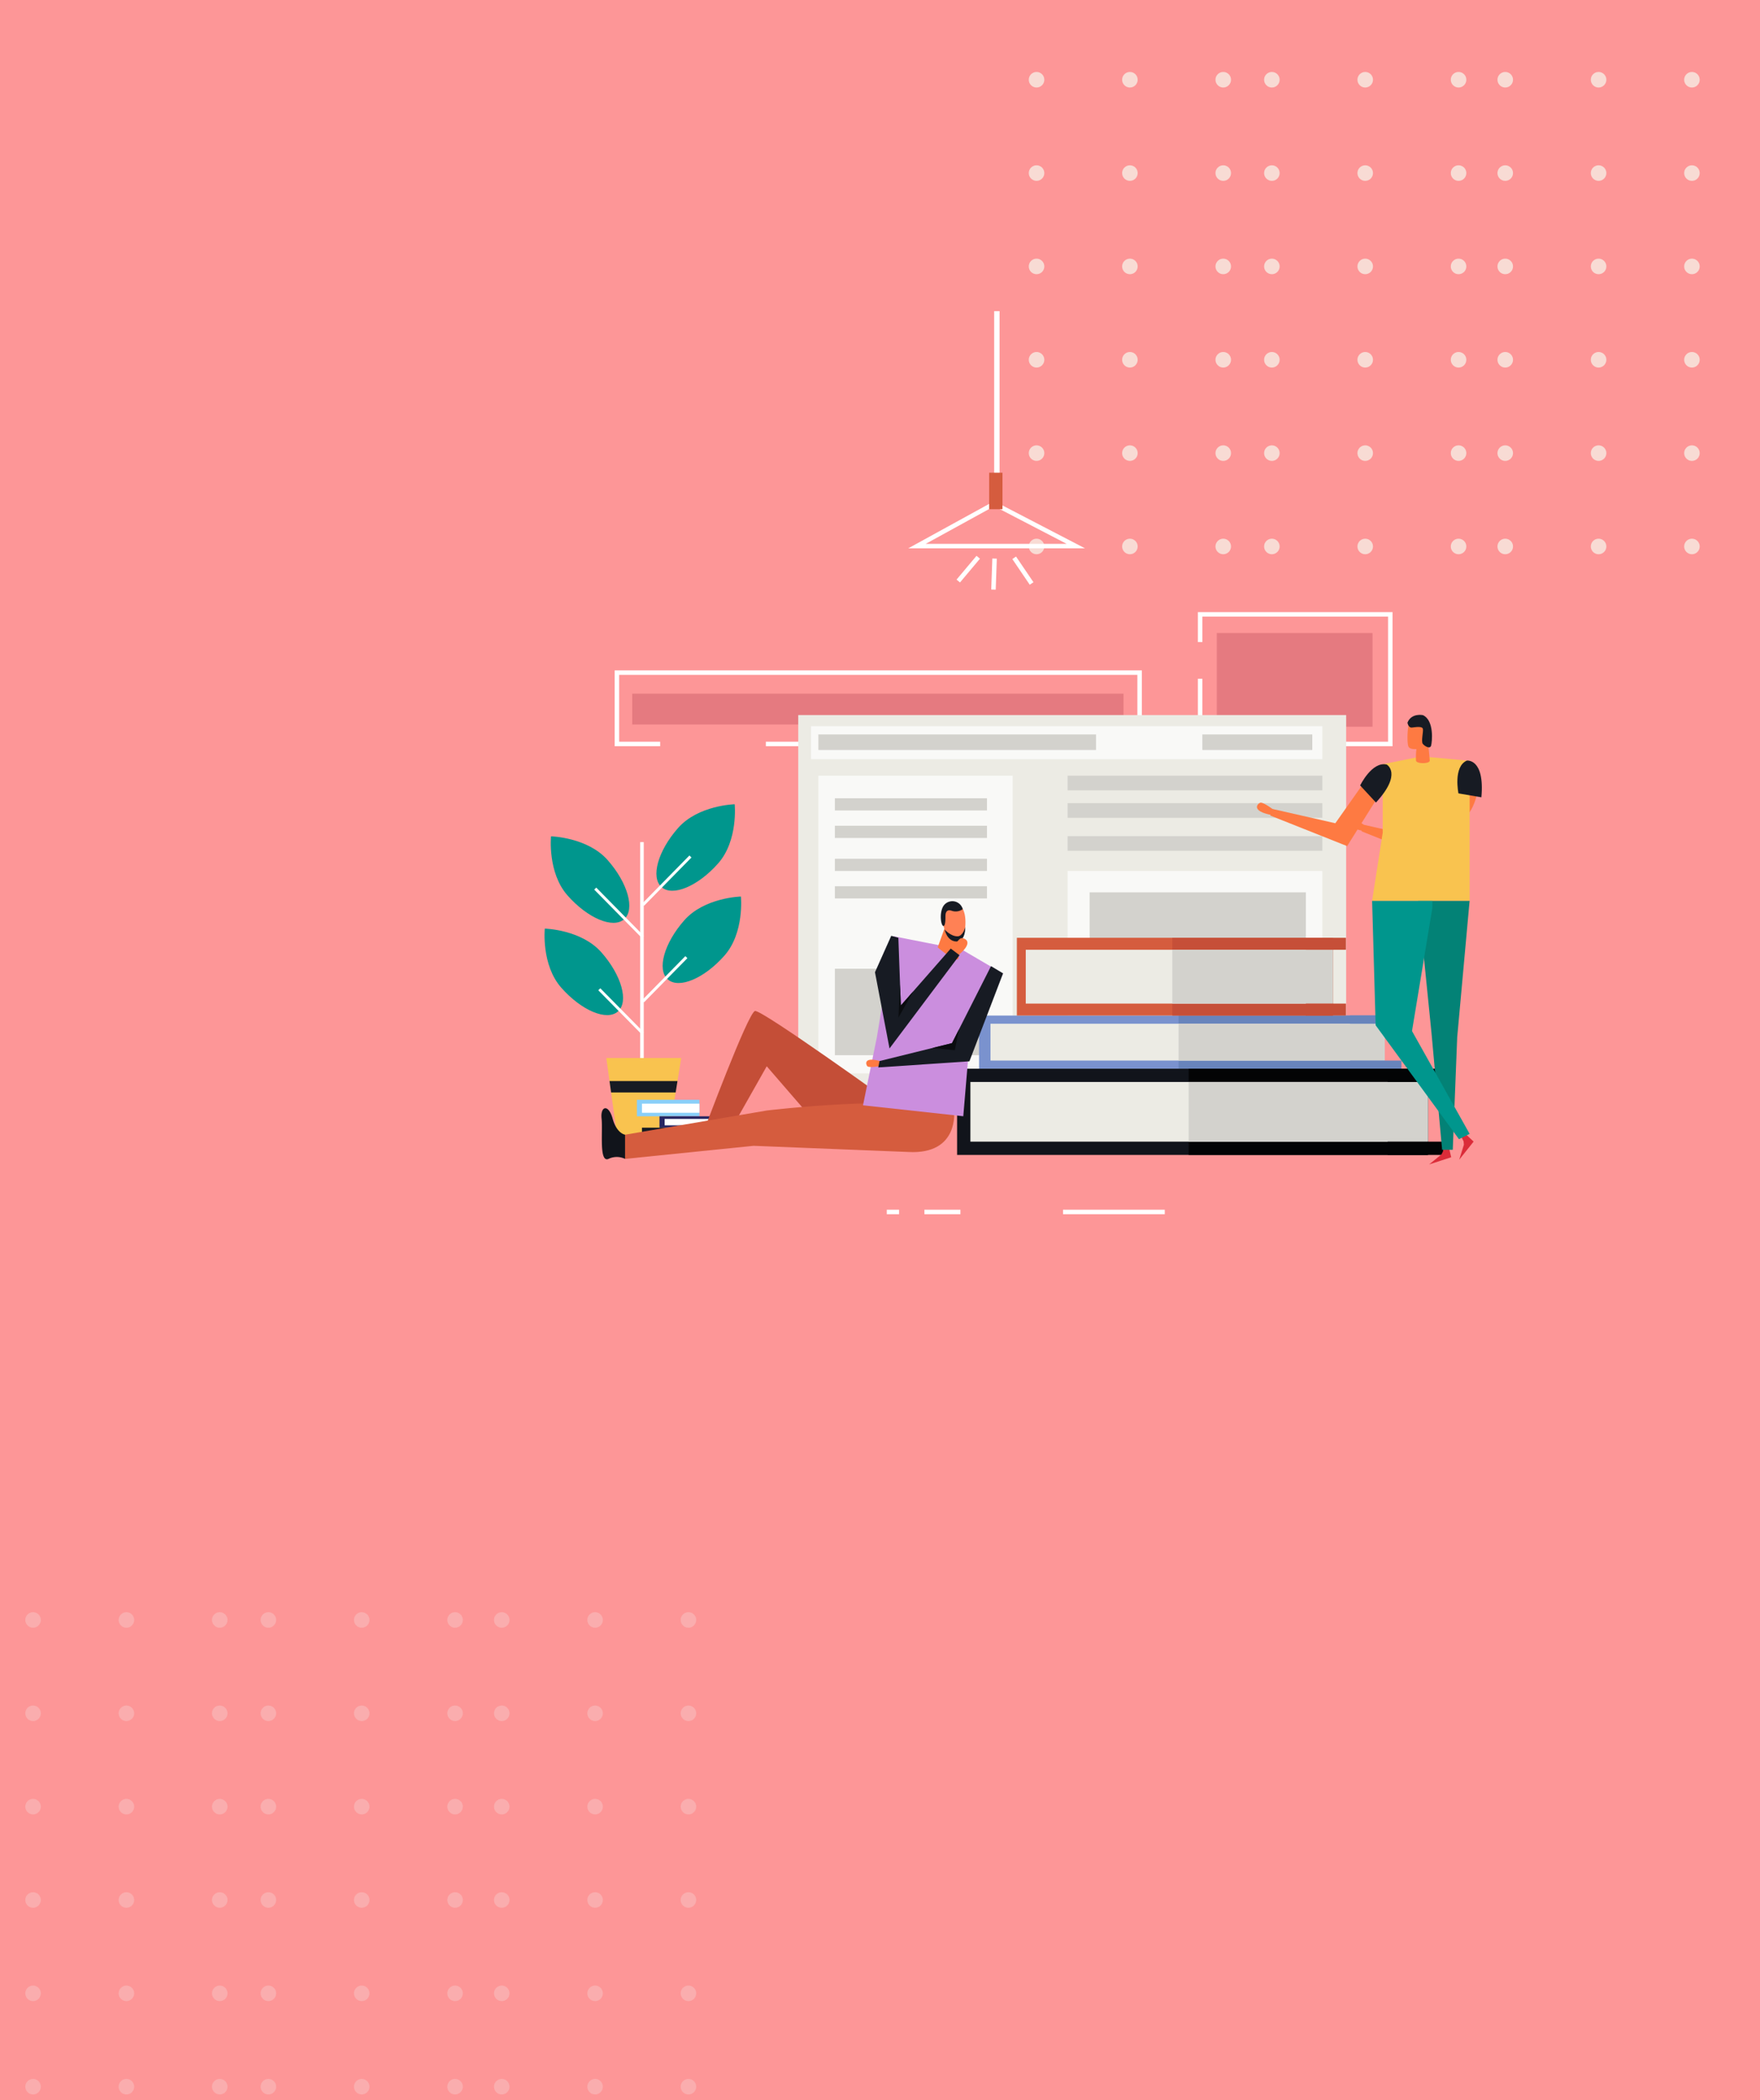 <svg id="Group_455" data-name="Group 455" xmlns="http://www.w3.org/2000/svg" xmlns:xlink="http://www.w3.org/1999/xlink" width="905" height="1080" viewBox="0 0 905 1080">
  <defs>
    <clipPath id="clip-path">
      <rect width="109" height="251" fill="none"/>
    </clipPath>
  </defs>
  <g id="bG" transform="translate(-960)">
    <rect id="Rectangle_122" data-name="Rectangle 122" width="905" height="1080" transform="translate(960)" fill="#fd9697"/>
    <g id="Pattern" transform="translate(-81 -237)">
      <g id="Pattern-2" data-name="Pattern" transform="translate(1811 274)">
        <g id="Repeat_Grid_1" data-name="Repeat Grid 1" clip-path="url(#clip-path)">
          <g transform="translate(-1801 -93)">
            <circle id="Ellipse_1" data-name="Ellipse 1" cx="4" cy="4" r="4" transform="translate(1801 93)" fill="#f8dbd4"/>
          </g>
          <g transform="translate(-1753 -93)">
            <circle id="Ellipse_1-2" data-name="Ellipse 1" cx="4" cy="4" r="4" transform="translate(1801 93)" fill="#f8dbd4"/>
          </g>
          <g transform="translate(-1705 -93)">
            <circle id="Ellipse_1-3" data-name="Ellipse 1" cx="4" cy="4" r="4" transform="translate(1801 93)" fill="#f8dbd4"/>
          </g>
          <g transform="translate(-1801 -45)">
            <circle id="Ellipse_1-4" data-name="Ellipse 1" cx="4" cy="4" r="4" transform="translate(1801 93)" fill="#f8dbd4"/>
          </g>
          <g transform="translate(-1753 -45)">
            <circle id="Ellipse_1-5" data-name="Ellipse 1" cx="4" cy="4" r="4" transform="translate(1801 93)" fill="#f8dbd4"/>
          </g>
          <g transform="translate(-1705 -45)">
            <circle id="Ellipse_1-6" data-name="Ellipse 1" cx="4" cy="4" r="4" transform="translate(1801 93)" fill="#f8dbd4"/>
          </g>
          <g transform="translate(-1801 3)">
            <circle id="Ellipse_1-7" data-name="Ellipse 1" cx="4" cy="4" r="4" transform="translate(1801 93)" fill="#f8dbd4"/>
          </g>
          <g transform="translate(-1753 3)">
            <circle id="Ellipse_1-8" data-name="Ellipse 1" cx="4" cy="4" r="4" transform="translate(1801 93)" fill="#f8dbd4"/>
          </g>
          <g transform="translate(-1705 3)">
            <circle id="Ellipse_1-9" data-name="Ellipse 1" cx="4" cy="4" r="4" transform="translate(1801 93)" fill="#f8dbd4"/>
          </g>
          <g transform="translate(-1801 51)">
            <circle id="Ellipse_1-10" data-name="Ellipse 1" cx="4" cy="4" r="4" transform="translate(1801 93)" fill="#f8dbd4"/>
          </g>
          <g transform="translate(-1753 51)">
            <circle id="Ellipse_1-11" data-name="Ellipse 1" cx="4" cy="4" r="4" transform="translate(1801 93)" fill="#f8dbd4"/>
          </g>
          <g transform="translate(-1705 51)">
            <circle id="Ellipse_1-12" data-name="Ellipse 1" cx="4" cy="4" r="4" transform="translate(1801 93)" fill="#f8dbd4"/>
          </g>
          <g transform="translate(-1801 99)">
            <circle id="Ellipse_1-13" data-name="Ellipse 1" cx="4" cy="4" r="4" transform="translate(1801 93)" fill="#f8dbd4"/>
          </g>
          <g transform="translate(-1753 99)">
            <circle id="Ellipse_1-14" data-name="Ellipse 1" cx="4" cy="4" r="4" transform="translate(1801 93)" fill="#f8dbd4"/>
          </g>
          <g transform="translate(-1705 99)">
            <circle id="Ellipse_1-15" data-name="Ellipse 1" cx="4" cy="4" r="4" transform="translate(1801 93)" fill="#f8dbd4"/>
          </g>
          <g transform="translate(-1801 147)">
            <circle id="Ellipse_1-16" data-name="Ellipse 1" cx="4" cy="4" r="4" transform="translate(1801 93)" fill="#f8dbd4"/>
          </g>
          <g transform="translate(-1753 147)">
            <circle id="Ellipse_1-17" data-name="Ellipse 1" cx="4" cy="4" r="4" transform="translate(1801 93)" fill="#f8dbd4"/>
          </g>
          <g transform="translate(-1705 147)">
            <circle id="Ellipse_1-18" data-name="Ellipse 1" cx="4" cy="4" r="4" transform="translate(1801 93)" fill="#f8dbd4"/>
          </g>
        </g>
      </g>
      <g id="Pattern-3" data-name="Pattern" transform="translate(1691 274)">
        <g id="Repeat_Grid_1-2" data-name="Repeat Grid 1" clip-path="url(#clip-path)">
          <g transform="translate(-1801 -93)">
            <circle id="Ellipse_1-19" data-name="Ellipse 1" cx="4" cy="4" r="4" transform="translate(1801 93)" fill="#f8dbd4"/>
          </g>
          <g transform="translate(-1753 -93)">
            <circle id="Ellipse_1-20" data-name="Ellipse 1" cx="4" cy="4" r="4" transform="translate(1801 93)" fill="#f8dbd4"/>
          </g>
          <g transform="translate(-1705 -93)">
            <circle id="Ellipse_1-21" data-name="Ellipse 1" cx="4" cy="4" r="4" transform="translate(1801 93)" fill="#f8dbd4"/>
          </g>
          <g transform="translate(-1801 -45)">
            <circle id="Ellipse_1-22" data-name="Ellipse 1" cx="4" cy="4" r="4" transform="translate(1801 93)" fill="#f8dbd4"/>
          </g>
          <g transform="translate(-1753 -45)">
            <circle id="Ellipse_1-23" data-name="Ellipse 1" cx="4" cy="4" r="4" transform="translate(1801 93)" fill="#f8dbd4"/>
          </g>
          <g transform="translate(-1705 -45)">
            <circle id="Ellipse_1-24" data-name="Ellipse 1" cx="4" cy="4" r="4" transform="translate(1801 93)" fill="#f8dbd4"/>
          </g>
          <g transform="translate(-1801 3)">
            <circle id="Ellipse_1-25" data-name="Ellipse 1" cx="4" cy="4" r="4" transform="translate(1801 93)" fill="#f8dbd4"/>
          </g>
          <g transform="translate(-1753 3)">
            <circle id="Ellipse_1-26" data-name="Ellipse 1" cx="4" cy="4" r="4" transform="translate(1801 93)" fill="#f8dbd4"/>
          </g>
          <g transform="translate(-1705 3)">
            <circle id="Ellipse_1-27" data-name="Ellipse 1" cx="4" cy="4" r="4" transform="translate(1801 93)" fill="#f8dbd4"/>
          </g>
          <g transform="translate(-1801 51)">
            <circle id="Ellipse_1-28" data-name="Ellipse 1" cx="4" cy="4" r="4" transform="translate(1801 93)" fill="#f8dbd4"/>
          </g>
          <g transform="translate(-1753 51)">
            <circle id="Ellipse_1-29" data-name="Ellipse 1" cx="4" cy="4" r="4" transform="translate(1801 93)" fill="#f8dbd4"/>
          </g>
          <g transform="translate(-1705 51)">
            <circle id="Ellipse_1-30" data-name="Ellipse 1" cx="4" cy="4" r="4" transform="translate(1801 93)" fill="#f8dbd4"/>
          </g>
          <g transform="translate(-1801 99)">
            <circle id="Ellipse_1-31" data-name="Ellipse 1" cx="4" cy="4" r="4" transform="translate(1801 93)" fill="#f8dbd4"/>
          </g>
          <g transform="translate(-1753 99)">
            <circle id="Ellipse_1-32" data-name="Ellipse 1" cx="4" cy="4" r="4" transform="translate(1801 93)" fill="#f8dbd4"/>
          </g>
          <g transform="translate(-1705 99)">
            <circle id="Ellipse_1-33" data-name="Ellipse 1" cx="4" cy="4" r="4" transform="translate(1801 93)" fill="#f8dbd4"/>
          </g>
          <g transform="translate(-1801 147)">
            <circle id="Ellipse_1-34" data-name="Ellipse 1" cx="4" cy="4" r="4" transform="translate(1801 93)" fill="#f8dbd4"/>
          </g>
          <g transform="translate(-1753 147)">
            <circle id="Ellipse_1-35" data-name="Ellipse 1" cx="4" cy="4" r="4" transform="translate(1801 93)" fill="#f8dbd4"/>
          </g>
          <g transform="translate(-1705 147)">
            <circle id="Ellipse_1-36" data-name="Ellipse 1" cx="4" cy="4" r="4" transform="translate(1801 93)" fill="#f8dbd4"/>
          </g>
        </g>
      </g>
      <g id="Pattern-4" data-name="Pattern" transform="translate(1570 274)">
        <g id="Repeat_Grid_1-3" data-name="Repeat Grid 1" clip-path="url(#clip-path)">
          <g transform="translate(-1801 -93)">
            <circle id="Ellipse_1-37" data-name="Ellipse 1" cx="4" cy="4" r="4" transform="translate(1801 93)" fill="#f8dbd4"/>
          </g>
          <g transform="translate(-1753 -93)">
            <circle id="Ellipse_1-38" data-name="Ellipse 1" cx="4" cy="4" r="4" transform="translate(1801 93)" fill="#f8dbd4"/>
          </g>
          <g transform="translate(-1705 -93)">
            <circle id="Ellipse_1-39" data-name="Ellipse 1" cx="4" cy="4" r="4" transform="translate(1801 93)" fill="#f8dbd4"/>
          </g>
          <g transform="translate(-1801 -45)">
            <circle id="Ellipse_1-40" data-name="Ellipse 1" cx="4" cy="4" r="4" transform="translate(1801 93)" fill="#f8dbd4"/>
          </g>
          <g transform="translate(-1753 -45)">
            <circle id="Ellipse_1-41" data-name="Ellipse 1" cx="4" cy="4" r="4" transform="translate(1801 93)" fill="#f8dbd4"/>
          </g>
          <g transform="translate(-1705 -45)">
            <circle id="Ellipse_1-42" data-name="Ellipse 1" cx="4" cy="4" r="4" transform="translate(1801 93)" fill="#f8dbd4"/>
          </g>
          <g transform="translate(-1801 3)">
            <circle id="Ellipse_1-43" data-name="Ellipse 1" cx="4" cy="4" r="4" transform="translate(1801 93)" fill="#f8dbd4"/>
          </g>
          <g transform="translate(-1753 3)">
            <circle id="Ellipse_1-44" data-name="Ellipse 1" cx="4" cy="4" r="4" transform="translate(1801 93)" fill="#f8dbd4"/>
          </g>
          <g transform="translate(-1705 3)">
            <circle id="Ellipse_1-45" data-name="Ellipse 1" cx="4" cy="4" r="4" transform="translate(1801 93)" fill="#f8dbd4"/>
          </g>
          <g transform="translate(-1801 51)">
            <circle id="Ellipse_1-46" data-name="Ellipse 1" cx="4" cy="4" r="4" transform="translate(1801 93)" fill="#f8dbd4"/>
          </g>
          <g transform="translate(-1753 51)">
            <circle id="Ellipse_1-47" data-name="Ellipse 1" cx="4" cy="4" r="4" transform="translate(1801 93)" fill="#f8dbd4"/>
          </g>
          <g transform="translate(-1705 51)">
            <circle id="Ellipse_1-48" data-name="Ellipse 1" cx="4" cy="4" r="4" transform="translate(1801 93)" fill="#f8dbd4"/>
          </g>
          <g transform="translate(-1801 99)">
            <circle id="Ellipse_1-49" data-name="Ellipse 1" cx="4" cy="4" r="4" transform="translate(1801 93)" fill="#f8dbd4"/>
          </g>
          <g transform="translate(-1753 99)">
            <circle id="Ellipse_1-50" data-name="Ellipse 1" cx="4" cy="4" r="4" transform="translate(1801 93)" fill="#f8dbd4"/>
          </g>
          <g transform="translate(-1705 99)">
            <circle id="Ellipse_1-51" data-name="Ellipse 1" cx="4" cy="4" r="4" transform="translate(1801 93)" fill="#f8dbd4"/>
          </g>
          <g transform="translate(-1801 147)">
            <circle id="Ellipse_1-52" data-name="Ellipse 1" cx="4" cy="4" r="4" transform="translate(1801 93)" fill="#f8dbd4"/>
          </g>
          <g transform="translate(-1753 147)">
            <circle id="Ellipse_1-53" data-name="Ellipse 1" cx="4" cy="4" r="4" transform="translate(1801 93)" fill="#f8dbd4"/>
          </g>
          <g transform="translate(-1705 147)">
            <circle id="Ellipse_1-54" data-name="Ellipse 1" cx="4" cy="4" r="4" transform="translate(1801 93)" fill="#f8dbd4"/>
          </g>
        </g>
      </g>
    </g>
    <g id="Pattern-5" data-name="Pattern" transform="translate(-597 555)" opacity="0.43">
      <g id="Pattern-6" data-name="Pattern" transform="translate(1811 274)">
        <g id="Repeat_Grid_1-4" data-name="Repeat Grid 1" clip-path="url(#clip-path)">
          <g transform="translate(-1801 -93)">
            <circle id="Ellipse_1-55" data-name="Ellipse 1" cx="4" cy="4" r="4" transform="translate(1801 93)" fill="#f5cbcb"/>
          </g>
          <g transform="translate(-1753 -93)">
            <circle id="Ellipse_1-56" data-name="Ellipse 1" cx="4" cy="4" r="4" transform="translate(1801 93)" fill="#f5cbcb"/>
          </g>
          <g transform="translate(-1705 -93)">
            <circle id="Ellipse_1-57" data-name="Ellipse 1" cx="4" cy="4" r="4" transform="translate(1801 93)" fill="#f5cbcb"/>
          </g>
          <g transform="translate(-1801 -45)">
            <circle id="Ellipse_1-58" data-name="Ellipse 1" cx="4" cy="4" r="4" transform="translate(1801 93)" fill="#f5cbcb"/>
          </g>
          <g transform="translate(-1753 -45)">
            <circle id="Ellipse_1-59" data-name="Ellipse 1" cx="4" cy="4" r="4" transform="translate(1801 93)" fill="#f5cbcb"/>
          </g>
          <g transform="translate(-1705 -45)">
            <circle id="Ellipse_1-60" data-name="Ellipse 1" cx="4" cy="4" r="4" transform="translate(1801 93)" fill="#f5cbcb"/>
          </g>
          <g transform="translate(-1801 3)">
            <circle id="Ellipse_1-61" data-name="Ellipse 1" cx="4" cy="4" r="4" transform="translate(1801 93)" fill="#f5cbcb"/>
          </g>
          <g transform="translate(-1753 3)">
            <circle id="Ellipse_1-62" data-name="Ellipse 1" cx="4" cy="4" r="4" transform="translate(1801 93)" fill="#f5cbcb"/>
          </g>
          <g transform="translate(-1705 3)">
            <circle id="Ellipse_1-63" data-name="Ellipse 1" cx="4" cy="4" r="4" transform="translate(1801 93)" fill="#f5cbcb"/>
          </g>
          <g transform="translate(-1801 51)">
            <circle id="Ellipse_1-64" data-name="Ellipse 1" cx="4" cy="4" r="4" transform="translate(1801 93)" fill="#f5cbcb"/>
          </g>
          <g transform="translate(-1753 51)">
            <circle id="Ellipse_1-65" data-name="Ellipse 1" cx="4" cy="4" r="4" transform="translate(1801 93)" fill="#f5cbcb"/>
          </g>
          <g transform="translate(-1705 51)">
            <circle id="Ellipse_1-66" data-name="Ellipse 1" cx="4" cy="4" r="4" transform="translate(1801 93)" fill="#f5cbcb"/>
          </g>
          <g transform="translate(-1801 99)">
            <circle id="Ellipse_1-67" data-name="Ellipse 1" cx="4" cy="4" r="4" transform="translate(1801 93)" fill="#f5cbcb"/>
          </g>
          <g transform="translate(-1753 99)">
            <circle id="Ellipse_1-68" data-name="Ellipse 1" cx="4" cy="4" r="4" transform="translate(1801 93)" fill="#f5cbcb"/>
          </g>
          <g transform="translate(-1705 99)">
            <circle id="Ellipse_1-69" data-name="Ellipse 1" cx="4" cy="4" r="4" transform="translate(1801 93)" fill="#f5cbcb"/>
          </g>
          <g transform="translate(-1801 147)">
            <circle id="Ellipse_1-70" data-name="Ellipse 1" cx="4" cy="4" r="4" transform="translate(1801 93)" fill="#f5cbcb"/>
          </g>
          <g transform="translate(-1753 147)">
            <circle id="Ellipse_1-71" data-name="Ellipse 1" cx="4" cy="4" r="4" transform="translate(1801 93)" fill="#f5cbcb"/>
          </g>
          <g transform="translate(-1705 147)">
            <circle id="Ellipse_1-72" data-name="Ellipse 1" cx="4" cy="4" r="4" transform="translate(1801 93)" fill="#f5cbcb"/>
          </g>
        </g>
      </g>
      <g id="Pattern-7" data-name="Pattern" transform="translate(1691 274)">
        <g id="Repeat_Grid_1-5" data-name="Repeat Grid 1" clip-path="url(#clip-path)">
          <g transform="translate(-1801 -93)">
            <circle id="Ellipse_1-73" data-name="Ellipse 1" cx="4" cy="4" r="4" transform="translate(1801 93)" fill="#f5cbcb"/>
          </g>
          <g transform="translate(-1753 -93)">
            <circle id="Ellipse_1-74" data-name="Ellipse 1" cx="4" cy="4" r="4" transform="translate(1801 93)" fill="#f5cbcb"/>
          </g>
          <g transform="translate(-1705 -93)">
            <circle id="Ellipse_1-75" data-name="Ellipse 1" cx="4" cy="4" r="4" transform="translate(1801 93)" fill="#f5cbcb"/>
          </g>
          <g transform="translate(-1801 -45)">
            <circle id="Ellipse_1-76" data-name="Ellipse 1" cx="4" cy="4" r="4" transform="translate(1801 93)" fill="#f5cbcb"/>
          </g>
          <g transform="translate(-1753 -45)">
            <circle id="Ellipse_1-77" data-name="Ellipse 1" cx="4" cy="4" r="4" transform="translate(1801 93)" fill="#f5cbcb"/>
          </g>
          <g transform="translate(-1705 -45)">
            <circle id="Ellipse_1-78" data-name="Ellipse 1" cx="4" cy="4" r="4" transform="translate(1801 93)" fill="#f5cbcb"/>
          </g>
          <g transform="translate(-1801 3)">
            <circle id="Ellipse_1-79" data-name="Ellipse 1" cx="4" cy="4" r="4" transform="translate(1801 93)" fill="#f5cbcb"/>
          </g>
          <g transform="translate(-1753 3)">
            <circle id="Ellipse_1-80" data-name="Ellipse 1" cx="4" cy="4" r="4" transform="translate(1801 93)" fill="#f5cbcb"/>
          </g>
          <g transform="translate(-1705 3)">
            <circle id="Ellipse_1-81" data-name="Ellipse 1" cx="4" cy="4" r="4" transform="translate(1801 93)" fill="#f5cbcb"/>
          </g>
          <g transform="translate(-1801 51)">
            <circle id="Ellipse_1-82" data-name="Ellipse 1" cx="4" cy="4" r="4" transform="translate(1801 93)" fill="#f5cbcb"/>
          </g>
          <g transform="translate(-1753 51)">
            <circle id="Ellipse_1-83" data-name="Ellipse 1" cx="4" cy="4" r="4" transform="translate(1801 93)" fill="#f5cbcb"/>
          </g>
          <g transform="translate(-1705 51)">
            <circle id="Ellipse_1-84" data-name="Ellipse 1" cx="4" cy="4" r="4" transform="translate(1801 93)" fill="#f5cbcb"/>
          </g>
          <g transform="translate(-1801 99)">
            <circle id="Ellipse_1-85" data-name="Ellipse 1" cx="4" cy="4" r="4" transform="translate(1801 93)" fill="#f5cbcb"/>
          </g>
          <g transform="translate(-1753 99)">
            <circle id="Ellipse_1-86" data-name="Ellipse 1" cx="4" cy="4" r="4" transform="translate(1801 93)" fill="#f5cbcb"/>
          </g>
          <g transform="translate(-1705 99)">
            <circle id="Ellipse_1-87" data-name="Ellipse 1" cx="4" cy="4" r="4" transform="translate(1801 93)" fill="#f5cbcb"/>
          </g>
          <g transform="translate(-1801 147)">
            <circle id="Ellipse_1-88" data-name="Ellipse 1" cx="4" cy="4" r="4" transform="translate(1801 93)" fill="#f5cbcb"/>
          </g>
          <g transform="translate(-1753 147)">
            <circle id="Ellipse_1-89" data-name="Ellipse 1" cx="4" cy="4" r="4" transform="translate(1801 93)" fill="#f5cbcb"/>
          </g>
          <g transform="translate(-1705 147)">
            <circle id="Ellipse_1-90" data-name="Ellipse 1" cx="4" cy="4" r="4" transform="translate(1801 93)" fill="#f5cbcb"/>
          </g>
        </g>
      </g>
      <g id="Pattern-8" data-name="Pattern" transform="translate(1570 274)">
        <g id="Repeat_Grid_1-6" data-name="Repeat Grid 1" clip-path="url(#clip-path)">
          <g transform="translate(-1801 -93)">
            <circle id="Ellipse_1-91" data-name="Ellipse 1" cx="4" cy="4" r="4" transform="translate(1801 93)" fill="#f5cbcb"/>
          </g>
          <g transform="translate(-1753 -93)">
            <circle id="Ellipse_1-92" data-name="Ellipse 1" cx="4" cy="4" r="4" transform="translate(1801 93)" fill="#f5cbcb"/>
          </g>
          <g transform="translate(-1705 -93)">
            <circle id="Ellipse_1-93" data-name="Ellipse 1" cx="4" cy="4" r="4" transform="translate(1801 93)" fill="#f5cbcb"/>
          </g>
          <g transform="translate(-1801 -45)">
            <circle id="Ellipse_1-94" data-name="Ellipse 1" cx="4" cy="4" r="4" transform="translate(1801 93)" fill="#f5cbcb"/>
          </g>
          <g transform="translate(-1753 -45)">
            <circle id="Ellipse_1-95" data-name="Ellipse 1" cx="4" cy="4" r="4" transform="translate(1801 93)" fill="#f5cbcb"/>
          </g>
          <g transform="translate(-1705 -45)">
            <circle id="Ellipse_1-96" data-name="Ellipse 1" cx="4" cy="4" r="4" transform="translate(1801 93)" fill="#f5cbcb"/>
          </g>
          <g transform="translate(-1801 3)">
            <circle id="Ellipse_1-97" data-name="Ellipse 1" cx="4" cy="4" r="4" transform="translate(1801 93)" fill="#f5cbcb"/>
          </g>
          <g transform="translate(-1753 3)">
            <circle id="Ellipse_1-98" data-name="Ellipse 1" cx="4" cy="4" r="4" transform="translate(1801 93)" fill="#f5cbcb"/>
          </g>
          <g transform="translate(-1705 3)">
            <circle id="Ellipse_1-99" data-name="Ellipse 1" cx="4" cy="4" r="4" transform="translate(1801 93)" fill="#f5cbcb"/>
          </g>
          <g transform="translate(-1801 51)">
            <circle id="Ellipse_1-100" data-name="Ellipse 1" cx="4" cy="4" r="4" transform="translate(1801 93)" fill="#f5cbcb"/>
          </g>
          <g transform="translate(-1753 51)">
            <circle id="Ellipse_1-101" data-name="Ellipse 1" cx="4" cy="4" r="4" transform="translate(1801 93)" fill="#f5cbcb"/>
          </g>
          <g transform="translate(-1705 51)">
            <circle id="Ellipse_1-102" data-name="Ellipse 1" cx="4" cy="4" r="4" transform="translate(1801 93)" fill="#f5cbcb"/>
          </g>
          <g transform="translate(-1801 99)">
            <circle id="Ellipse_1-103" data-name="Ellipse 1" cx="4" cy="4" r="4" transform="translate(1801 93)" fill="#f5cbcb"/>
          </g>
          <g transform="translate(-1753 99)">
            <circle id="Ellipse_1-104" data-name="Ellipse 1" cx="4" cy="4" r="4" transform="translate(1801 93)" fill="#f5cbcb"/>
          </g>
          <g transform="translate(-1705 99)">
            <circle id="Ellipse_1-105" data-name="Ellipse 1" cx="4" cy="4" r="4" transform="translate(1801 93)" fill="#f5cbcb"/>
          </g>
          <g transform="translate(-1801 147)">
            <circle id="Ellipse_1-106" data-name="Ellipse 1" cx="4" cy="4" r="4" transform="translate(1801 93)" fill="#f5cbcb"/>
          </g>
          <g transform="translate(-1753 147)">
            <circle id="Ellipse_1-107" data-name="Ellipse 1" cx="4" cy="4" r="4" transform="translate(1801 93)" fill="#f5cbcb"/>
          </g>
          <g transform="translate(-1705 147)">
            <circle id="Ellipse_1-108" data-name="Ellipse 1" cx="4" cy="4" r="4" transform="translate(1801 93)" fill="#f5cbcb"/>
          </g>
        </g>
      </g>
    </g>
  </g>
  <g id="iMAGE" transform="translate(-15.751 160)">
    <g id="Group_382" data-name="Group 382" transform="translate(482.771)">
      <g id="Group_374" data-name="Group 374" transform="translate(0 97.692)">
        <path id="Path_163" data-name="Path 163" d="M441.929,66.667h-90.9L395.206,42.4Zm-81.916-2.3h72.482L395.238,45.014Z" transform="translate(-351.029 -42.401)" fill="#fff"/>
      </g>
      <g id="Group_375" data-name="Group 375" transform="translate(44.193)">
        <rect id="Rectangle_159" data-name="Rectangle 159" width="2.772" height="88.267" fill="#fff"/>
      </g>
      <g id="Group_377" data-name="Group 377" transform="translate(41.623 83.074)">
        <g id="Group_376" data-name="Group 376">
          <rect id="Rectangle_160" data-name="Rectangle 160" width="6.829" height="18.767" fill="#d55c3e"/>
        </g>
      </g>
      <g id="Group_381" data-name="Group 381" transform="translate(24.848 125.817)">
        <g id="Group_378" data-name="Group 378">
          <rect id="Rectangle_161" data-name="Rectangle 161" width="15.959" height="2.304" transform="matrix(0.643, -0.766, 0.766, 0.643, 0, 12.216)" fill="#fff"/>
        </g>
        <g id="Group_379" data-name="Group 379" transform="translate(17.832 1.375)">
          <rect id="Rectangle_162" data-name="Rectangle 162" width="15.958" height="2.305" transform="translate(0 15.948) rotate(-87.99)" fill="#fff"/>
        </g>
        <g id="Group_380" data-name="Group 380" transform="translate(28.676 0.361)">
          <rect id="Rectangle_163" data-name="Rectangle 163" width="2.305" height="15.957" transform="translate(0 1.293) rotate(-34.129)" fill="#fff"/>
        </g>
      </g>
    </g>
    <g id="Group_452" data-name="Group 452" transform="translate(295.752 154.76)">
      <g id="Group_386" data-name="Group 386" transform="translate(330.685)">
        <g id="Group_383" data-name="Group 383" transform="translate(5.274)">
          <rect id="Rectangle_164" data-name="Rectangle 164" width="97.794" height="66.645" transform="translate(1.152 1.152)" fill="#fd9697"/>
          <path id="Path_164" data-name="Path 164" d="M515.77,136.12h-100.1V67.17h100.1Zm-97.793-2.3h95.489V69.474H417.977Z" transform="translate(-415.673 -67.17)" fill="#fff"/>
        </g>
        <g id="Group_384" data-name="Group 384" transform="translate(15.005 10.771)">
          <rect id="Rectangle_165" data-name="Rectangle 165" width="80.064" height="48.157" fill="#e57a80"/>
        </g>
        <g id="Group_385" data-name="Group 385" transform="translate(0 15.405)">
          <rect id="Rectangle_166" data-name="Rectangle 166" width="10.944" height="18.865" fill="#fd9697"/>
        </g>
      </g>
      <g id="Group_387" data-name="Group 387" transform="translate(36.059 29.954)">
        <rect id="Rectangle_167" data-name="Rectangle 167" width="268.785" height="36.69" transform="translate(1.152 1.153)" fill="#fd9697"/>
        <path id="Path_165" data-name="Path 165" d="M556.6,119.166H285.508v-39H556.6Zm-268.785-2.3H554.293V82.475H287.812Z" transform="translate(-285.508 -80.171)" fill="#fff"/>
      </g>
      <g id="Group_388" data-name="Group 388" transform="translate(45.103 41.943)">
        <rect id="Rectangle_168" data-name="Rectangle 168" width="252.603" height="15.854" fill="#e57a80"/>
      </g>
      <g id="Group_389" data-name="Group 389" transform="translate(59.454 66.059)">
        <rect id="Rectangle_169" data-name="Rectangle 169" width="54.338" height="7.935" fill="#fd9697"/>
      </g>
      <g id="Group_411" data-name="Group 411" transform="translate(0 98.8)">
        <g id="Group_407" data-name="Group 407">
          <g id="Group_403" data-name="Group 403">
            <g id="Group_390" data-name="Group 390" transform="translate(49.183 19.471)">
              <rect id="Rectangle_170" data-name="Rectangle 170" width="1.834" height="122.992" fill="#fff"/>
            </g>
            <g id="Group_391" data-name="Group 391" transform="translate(31.768 130.469)">
              <path id="Path_166" data-name="Path 166" d="M315.269,209.669H289.606l-5.96-42.99h38.5Z" transform="translate(-283.645 -166.679)" fill="#f9c34f"/>
            </g>
            <g id="Group_396" data-name="Group 396" transform="translate(0 16.497)">
              <g id="Group_392" data-name="Group 392" transform="translate(3.209)">
                <path id="Path_167" data-name="Path 167" d="M300.494,129.421c10.382,11.767,14.186,25.376,8.493,30.4s-18.725-.442-29.111-12.209-8.49-30.4-8.49-30.4S290.108,117.654,300.494,129.421Z" transform="translate(-271.25 -117.212)" fill="#00968d"/>
              </g>
              <g id="Group_393" data-name="Group 393" transform="translate(0 47.451)">
                <path id="Path_168" data-name="Path 168" d="M299.1,150.016c10.382,11.764,14.186,25.376,8.49,30.4s-18.727-.442-29.109-12.209-8.493-30.4-8.493-30.4S288.719,138.247,299.1,150.016Z" transform="translate(-269.857 -137.807)" fill="#00968d"/>
              </g>
              <g id="Group_394" data-name="Group 394" transform="translate(25.549 26.363)">
                <rect id="Rectangle_171" data-name="Rectangle 171" width="1.474" height="34.81" transform="translate(0 1.034) rotate(-44.562)" fill="#fff"/>
              </g>
              <g id="Group_395" data-name="Group 395" transform="translate(27.64 78.129)">
                <rect id="Rectangle_172" data-name="Rectangle 172" width="1.472" height="31.822" transform="matrix(0.712, -0.702, 0.702, 0.712, 0, 1.034)" fill="#fff"/>
              </g>
            </g>
            <g id="Group_401" data-name="Group 401" transform="translate(50.108)">
              <g id="Group_397" data-name="Group 397" transform="translate(7.42)">
                <path id="Path_169" data-name="Path 169" d="M305.964,122.259c-10.386,11.767-14.186,25.379-8.493,30.4s18.727-.44,29.111-12.207,8.493-30.4,8.493-30.4S316.348,110.492,305.964,122.259Z" transform="translate(-294.826 -110.052)" fill="#00968d"/>
              </g>
              <g id="Group_398" data-name="Group 398" transform="translate(10.626 47.449)">
                <path id="Path_170" data-name="Path 170" d="M307.358,142.855c-10.386,11.767-14.19,25.376-8.495,30.4s18.727-.442,29.109-12.207,8.493-30.4,8.493-30.4S317.74,131.086,307.358,142.855Z" transform="translate(-296.218 -130.646)" fill="#00968d"/>
              </g>
              <g id="Group_399" data-name="Group 399" transform="translate(0.001 26.343)">
                <rect id="Rectangle_173" data-name="Rectangle 173" width="34.812" height="1.476" transform="translate(0 24.837) rotate(-45.519)" fill="#fff"/>
              </g>
              <g id="Group_400" data-name="Group 400" transform="translate(0 78.105)">
                <rect id="Rectangle_174" data-name="Rectangle 174" width="31.822" height="1.476" transform="translate(0 22.705) rotate(-45.519)" fill="#fff"/>
              </g>
            </g>
            <g id="Group_402" data-name="Group 402" transform="translate(33.412 142.321)">
              <path id="Path_171" data-name="Path 171" d="M284.359,171.823l.814,5.881h33.2l.943-5.881Z" transform="translate(-284.359 -171.823)" fill="#171b23"/>
            </g>
          </g>
          <g id="Group_404" data-name="Group 404" transform="translate(50.098 166.295)">
            <rect id="Rectangle_175" data-name="Rectangle 175" width="40.923" height="9.779" fill="#171b23"/>
          </g>
          <g id="Group_405" data-name="Group 405" transform="translate(47.498 151.963)">
            <rect id="Rectangle_176" data-name="Rectangle 176" width="32.141" height="8.486" fill="#89cff9"/>
          </g>
          <g id="Group_406" data-name="Group 406" transform="translate(59.103 160.449)">
            <rect id="Rectangle_177" data-name="Rectangle 177" width="28.793" height="5.845" fill="#262562"/>
          </g>
        </g>
        <g id="Group_408" data-name="Group 408" transform="translate(50.098 153.958)">
          <rect id="Rectangle_178" data-name="Rectangle 178" width="29.54" height="4.682" fill="#fff"/>
        </g>
        <g id="Group_409" data-name="Group 409" transform="translate(61.767 161.805)">
          <rect id="Rectangle_179" data-name="Rectangle 179" width="26.129" height="3.291" fill="#fff"/>
        </g>
        <g id="Group_410" data-name="Group 410" transform="translate(53.285 169.652)">
          <rect id="Rectangle_180" data-name="Rectangle 180" width="37.737" height="3.807" fill="#fff"/>
        </g>
      </g>
      <g id="Group_412" data-name="Group 412" transform="translate(130.451 52.938)">
        <rect id="Rectangle_181" data-name="Rectangle 181" width="281.758" height="192.378" fill="#ecebe4"/>
        <rect id="Rectangle_182" data-name="Rectangle 182" width="262.919" height="16.965" transform="translate(6.586 5.713)" fill="#f9f9f7"/>
        <rect id="Rectangle_183" data-name="Rectangle 183" width="99.891" height="153.071" transform="translate(10.363 31.157)" fill="#f9f9f7"/>
        <rect id="Rectangle_184" data-name="Rectangle 184" width="78.217" height="44.47" transform="translate(18.839 130.42)" fill="#d3d2cd"/>
        <rect id="Rectangle_185" data-name="Rectangle 185" width="78.217" height="6.284" transform="translate(18.839 42.778)" fill="#d3d2cd"/>
        <rect id="Rectangle_186" data-name="Rectangle 186" width="78.217" height="6.276" transform="translate(18.839 56.919)" fill="#d3d2cd"/>
        <rect id="Rectangle_187" data-name="Rectangle 187" width="78.217" height="6.283" transform="translate(18.839 73.878)" fill="#d3d2cd"/>
        <rect id="Rectangle_188" data-name="Rectangle 188" width="78.217" height="6.283" transform="translate(18.839 88.011)" fill="#d3d2cd"/>
        <rect id="Rectangle_189" data-name="Rectangle 189" width="130.979" height="7.539" transform="translate(138.526 31.157)" fill="#d3d2cd"/>
        <rect id="Rectangle_190" data-name="Rectangle 190" width="130.979" height="7.542" transform="translate(138.526 45.29)" fill="#d3d2cd"/>
        <rect id="Rectangle_191" data-name="Rectangle 191" width="130.979" height="7.539" transform="translate(138.526 62.255)" fill="#d3d2cd"/>
        <rect id="Rectangle_192" data-name="Rectangle 192" width="130.979" height="99.636" transform="translate(138.526 80.161)" fill="#f9f9f7"/>
        <rect id="Rectangle_193" data-name="Rectangle 193" width="111.191" height="44.831" transform="translate(149.834 91.156)" fill="#d3d2cd"/>
        <rect id="Rectangle_194" data-name="Rectangle 194" width="142.763" height="8.011" transform="translate(10.363 9.954)" fill="#d3d2cd"/>
        <rect id="Rectangle_195" data-name="Rectangle 195" width="56.533" height="8.011" transform="translate(207.792 9.954)" fill="#d3d2cd"/>
      </g>
      <g id="Group_413" data-name="Group 413" transform="translate(223.443 207.451)">
        <rect id="Rectangle_196" data-name="Rectangle 196" width="208.613" height="27.346" fill="#7a92ce"/>
        <rect id="Rectangle_197" data-name="Rectangle 197" width="106.024" height="27.346" transform="translate(102.589)" fill="#6884bc"/>
        <rect id="Rectangle_198" data-name="Rectangle 198" width="202.745" height="18.939" transform="translate(5.868 4.204)" fill="#ecebe4"/>
        <rect id="Rectangle_199" data-name="Rectangle 199" width="106.024" height="18.939" transform="translate(102.589 4.204)" fill="#d3d2cd"/>
        <rect id="Rectangle_200" data-name="Rectangle 200" width="26.437" height="4.204" transform="translate(190.746)" fill="#6884bc"/>
        <rect id="Rectangle_201" data-name="Rectangle 201" width="26.437" height="4.203" transform="translate(190.746 23.143)" fill="#6884bc"/>
      </g>
      <g id="Group_414" data-name="Group 414" transform="translate(242.878 167.464)">
        <rect id="Rectangle_202" data-name="Rectangle 202" width="162.522" height="39.987" fill="#d55c3e"/>
        <rect id="Rectangle_203" data-name="Rectangle 203" width="82.593" height="39.987" transform="translate(79.929)" fill="#c64f38"/>
        <rect id="Rectangle_204" data-name="Rectangle 204" width="157.943" height="27.681" transform="translate(4.579 6.154)" fill="#ecebe4"/>
        <rect id="Rectangle_205" data-name="Rectangle 205" width="82.593" height="27.681" transform="translate(79.929 6.154)" fill="#d3d2cd"/>
        <rect id="Rectangle_206" data-name="Rectangle 206" width="20.603" height="6.154" transform="translate(148.597)" fill="#c64f38"/>
        <rect id="Rectangle_207" data-name="Rectangle 207" width="20.603" height="6.153" transform="translate(148.597 33.834)" fill="#c64f38"/>
      </g>
      <g id="Group_415" data-name="Group 415" transform="translate(212.148 234.781)">
        <rect id="Rectangle_208" data-name="Rectangle 208" width="242.123" height="44.336" fill="#11141b"/>
        <rect id="Rectangle_209" data-name="Rectangle 209" width="123.048" height="44.336" transform="translate(119.075)" fill="#030405"/>
        <rect id="Rectangle_210" data-name="Rectangle 210" width="235.294" height="30.684" transform="translate(6.829 6.825)" fill="#ecebe4"/>
        <rect id="Rectangle_211" data-name="Rectangle 211" width="123.048" height="30.684" transform="translate(119.075 6.825)" fill="#d3d2cd"/>
        <rect id="Rectangle_212" data-name="Rectangle 212" width="30.692" height="6.825" transform="translate(221.38)" fill="#030405"/>
        <rect id="Rectangle_213" data-name="Rectangle 213" width="30.692" height="6.827" transform="translate(221.38 37.51)" fill="#030405"/>
      </g>
      <g id="Group_429" data-name="Group 429" transform="translate(29.255 148.65)">
        <path id="Path_172" data-name="Path 172" d="M402.089,203.618s-66.814-48.135-70.376-47.423-26.3,61.717-26.3,61.717h13.5l18.831-33.286,28.8,33.286Z" transform="translate(-252.741 -99.742)" fill="#c44e37"/>
        <path id="Path_173" data-name="Path 173" d="M457,180.547s2.843,22.743-23.457,21.326l-79.6-3.17-66.1,6.718V192.987l72.841-12.439S431.4,172.018,457,180.547Z" transform="translate(-275.67 -72.918)" fill="#d55c3e"/>
        <path id="Path_174" data-name="Path 174" d="M294.72,191.5s-4.267-.535-6.4-8.262-6.4-6.483-5.686,0-1.419,22.828,3.557,20.7a9.794,9.794,0,0,1,8.529,0Z" transform="translate(-282.555 -71.432)" fill="#11141b"/>
        <g id="Group_428" data-name="Group 428" transform="translate(134.507)">
          <g id="Group_416" data-name="Group 416" transform="translate(0 18.018)">
            <path id="Path_175" data-name="Path 175" d="M340.935,226.444l51.563,5.623,3.217-38.116,17.206-35.206-20.95-12.266-35.377-6.971L348.085,191.3Z" transform="translate(-340.935 -139.508)" fill="#cb8ede"/>
          </g>
          <g id="Group_417" data-name="Group 417" transform="translate(1.654 81.495)">
            <path id="Path_176" data-name="Path 176" d="M349.056,170.317s-5.91,1.113-6.843.092c-.783-.857-2.115-5.126,6.977-2.514Z" transform="translate(-341.652 -167.059)" fill="#fe7a42"/>
          </g>
          <g id="Group_418" data-name="Group 418" transform="translate(7.841 33.389)">
            <path id="Path_177" data-name="Path 177" d="M402.323,146.18l6.19,3.717-17.3,45.225-46.87,3.145.646-3.274,37.273-9.216Z" transform="translate(-344.338 -146.18)" fill="#171b23"/>
          </g>
          <g id="Group_423" data-name="Group 423" transform="translate(38.402)">
            <g id="Group_419" data-name="Group 419" transform="translate(0 14.05)">
              <path id="Path_178" data-name="Path 178" d="M361.088,137.786l-3.486,9.7s11.508,9.85,10.73,4.783c-.74-4.707-.615-13.918-.615-13.918Z" transform="translate(-357.602 -137.786)" fill="#fe7a42"/>
            </g>
            <g id="Group_420" data-name="Group 420" transform="translate(2.21 0.692)">
              <path id="Path_179" data-name="Path 179" d="M360.81,133.909c-.986,1.961-2.928,5.778-2.007,8.552s2.226,7.7,5.191,9.11,4.993-1.159,5.587-2.345c.952-1.905,2.541-12.925-2.143-16.036C363.9,130.833,361.551,132.418,360.81,133.909Z" transform="translate(-358.561 -131.988)" fill="#ff8155"/>
            </g>
            <g id="Group_421" data-name="Group 421" transform="translate(1.595)">
              <path id="Path_180" data-name="Path 180" d="M369.586,135.775a6.138,6.138,0,0,1-5.679.832c-3.329-1.129-3.182,2.267-3.212,2.636s.145,5.219-1.032,5.193c-1.193-.025-2.269-6.131-.2-10A5.533,5.533,0,0,1,369.586,135.775Z" transform="translate(-358.294 -131.688)" fill="#171b23"/>
            </g>
            <g id="Group_422" data-name="Group 422" transform="translate(3.59 13.253)">
              <path id="Path_181" data-name="Path 181" d="M359.16,138.755s3.163,3.629,6.755,3.488c2.269-.078,3.755-3.9,3.822-4.744s.447,7.546-4.53,7.414C360.247,144.773,359.16,138.755,359.16,138.755Z" transform="translate(-359.16 -137.44)" fill="#171b23"/>
            </g>
          </g>
          <g id="Group_424" data-name="Group 424" transform="translate(44.901 18.994)">
            <path id="Path_182" data-name="Path 182" d="M360.423,147.66s3.76-7.55,5.7-7.721c1.624-.152,7.532,1.979-3.106,9.933Z" transform="translate(-360.423 -139.932)" fill="#fe7a42"/>
          </g>
          <g id="Group_425" data-name="Group 425" transform="translate(6.154 17.795)">
            <path id="Path_183" data-name="Path 183" d="M343.605,158.151l8.363-18.739,3.658,1.019,1.276,34.812,25.668-29.275,4.507,3.411-35.993,47.949Z" transform="translate(-343.605 -139.412)" fill="#171b23"/>
          </g>
          <g id="Group_426" data-name="Group 426" transform="translate(35.678 65.982)">
            <path id="Path_184" data-name="Path 184" d="M370.05,160.326l-3.548,7-10.082,2.491,11.529,1.154Z" transform="translate(-356.42 -160.326)" fill="#0a0c0f"/>
          </g>
          <g id="Group_427" data-name="Group 427" transform="translate(18.216 42.795)">
            <path id="Path_185" data-name="Path 185" d="M350.076,161.094l6.43-7.335-7.666,13.571.835-17.067Z" transform="translate(-348.841 -150.262)" fill="#0a0c0f"/>
          </g>
        </g>
      </g>
      <g id="Group_447" data-name="Group 447" transform="translate(366.326 52.836)">
        <g id="Group_432" data-name="Group 432" transform="translate(0 27.104)">
          <g id="Group_430" data-name="Group 430" transform="translate(6.861)">
            <path id="Path_186" data-name="Path 186" d="M488.231,115.3l-16.888,26.943-39.511-15.711,1.177-3.373,32.265,7.329,16.3-23.13s4.857-8.218,10.08-4.541A27.76,27.76,0,0,1,488.231,115.3Z" transform="translate(-431.831 -101.866)" fill="#fe7a42"/>
          </g>
          <g id="Group_431" data-name="Group 431" transform="translate(0 18.034)">
            <path id="Path_187" data-name="Path 187" d="M437.566,113.469s-5.566-4.292-7.083-3.723c-1.281.482-4.935,4.223,5.94,6.327Z" transform="translate(-428.853 -109.693)" fill="#fe7a42"/>
          </g>
        </g>
        <g id="Group_435" data-name="Group 435" transform="translate(46.949 35.226)">
          <g id="Group_433" data-name="Group 433" transform="translate(6.851)">
            <path id="Path_188" data-name="Path 188" d="M508.611,118.823l-16.888,26.941L452.2,130.048l1.187-3.364,32.263,7.322,16.289-23.128s4.871-8.221,10.087-4.539A27.752,27.752,0,0,1,508.611,118.823Z" transform="translate(-452.204 -105.391)" fill="#fe7a42"/>
          </g>
          <g id="Group_434" data-name="Group 434" transform="translate(0 18.031)">
            <path id="Path_189" data-name="Path 189" d="M457.95,117s-5.576-4.3-7.094-3.728c-1.272.479-4.931,4.226,5.935,6.329Z" transform="translate(-449.23 -113.217)" fill="#fe7a42"/>
          </g>
        </g>
        <g id="Group_436" data-name="Group 436" transform="translate(88.556 220.846)">
          <path id="Path_190" data-name="Path 190" d="M477.061,185.956l-2.273.187-.4,3.48-.812,1.53-6.286,5.12,11.329-3.683Z" transform="translate(-467.289 -185.956)" fill="#db2c39"/>
        </g>
        <g id="Group_437" data-name="Group 437" transform="translate(104 214.757)">
          <path id="Path_191" data-name="Path 191" d="M476.444,183.313l-1.784,1.414,1.584,3.114.167,1.73-2.419,7.738,7.42-9.33Z" transform="translate(-473.992 -183.313)" fill="#db2c39"/>
        </g>
        <g id="Group_438" data-name="Group 438" transform="translate(82.915 95.574)">
          <path id="Path_192" data-name="Path 192" d="M491.28,131.584,484.9,201.775l-2.282,57.886h-5.472L471.674,199.5l-6.833-67.914Z" transform="translate(-464.841 -131.584)" fill="#038276"/>
        </g>
        <g id="Group_439" data-name="Group 439" transform="translate(59.216 95.574)">
          <path id="Path_193" data-name="Path 193" d="M454.555,131.584l1.82,64.038,42.847,58.571,5.472-2.738L475.07,198.588l10.471-63.358v-3.646Z" transform="translate(-454.555 -131.584)" fill="#00968d"/>
        </g>
        <g id="Group_440" data-name="Group 440" transform="translate(59.216 21.356)">
          <path id="Path_194" data-name="Path 194" d="M504.694,173.589H454.555l5.472-35.094V103.383L480,99.372l24.7,2.271v71.946Z" transform="translate(-454.555 -99.372)" fill="#f9c34f"/>
        </g>
        <g id="Group_441" data-name="Group 441" transform="translate(53.07 25.369)">
          <path id="Path_195" data-name="Path 195" d="M465.573,101.295s8.165,4.649-5.562,19.526l-8.124-8.778S457.993,99.466,465.573,101.295Z" transform="translate(-451.887 -101.113)" fill="#171b23"/>
        </g>
        <g id="Group_442" data-name="Group 442" transform="translate(103.062 23.495)">
          <path id="Path_196" data-name="Path 196" d="M478.43,100.316s9.315-1.288,7.5,18.872l-11.792-2.007S471.306,103.491,478.43,100.316Z" transform="translate(-473.585 -100.3)" fill="#171b23"/>
        </g>
        <g id="Group_446" data-name="Group 446" transform="translate(77.402)">
          <g id="Group_443" data-name="Group 443" transform="translate(4.354 12.667)">
            <path id="Path_197" data-name="Path 197" d="M471.43,106.429c.111,1.765-6.988,1.765-7.059,0a36,36,0,0,1,.682-8.889L470.3,95.6S471.213,102.729,471.43,106.429Z" transform="translate(-464.338 -95.6)" fill="#fe7a42"/>
          </g>
          <g id="Group_444" data-name="Group 444" transform="translate(0.005 1.418)">
            <path id="Path_198" data-name="Path 198" d="M468.433,106.756c-.484.044-4.905.8-5.589-1.369s-.454-10.138.571-12.08,4.438-3.076,6.039-2.389,5.905,5.262,3.525,13.117C472.979,104.035,471.037,106.494,468.433,106.756Z" transform="translate(-462.45 -90.718)" fill="#fe7a42"/>
          </g>
          <g id="Group_445" data-name="Group 445">
            <path id="Path_199" data-name="Path 199" d="M462.448,94.111s.4,2.737,2.336,2.509,5.244-.8,5.583.682-1.048,6.509,0,7.753,3.649,2.735,4.216.908,1.707-13.1-4.216-15.725C470.367,90.238,464.459,88.984,462.448,94.111Z" transform="translate(-462.448 -90.102)" fill="#171b23"/>
          </g>
        </g>
      </g>
      <g id="Group_451" data-name="Group 451" transform="translate(175.981 299.848)">
        <g id="Group_448" data-name="Group 448" transform="translate(0 7.447)">
          <path id="Path_200" data-name="Path 200" d="M346.238,201.045h0Z" transform="translate(-346.238 -199.893)" fill="#585af9"/>
          <rect id="Rectangle_214" data-name="Rectangle 214" width="142.951" height="2.304" transform="translate(0.001)" fill="#fff"/>
        </g>
        <g id="Group_449" data-name="Group 449" transform="translate(6.337)">
          <rect id="Rectangle_215" data-name="Rectangle 215" width="13.019" height="17.815" fill="#fd9697"/>
        </g>
        <g id="Group_450" data-name="Group 450" transform="translate(37.877 3.207)">
          <rect id="Rectangle_216" data-name="Rectangle 216" width="52.763" height="14.608" fill="#fd9697"/>
        </g>
      </g>
    </g>
  </g>
</svg>
